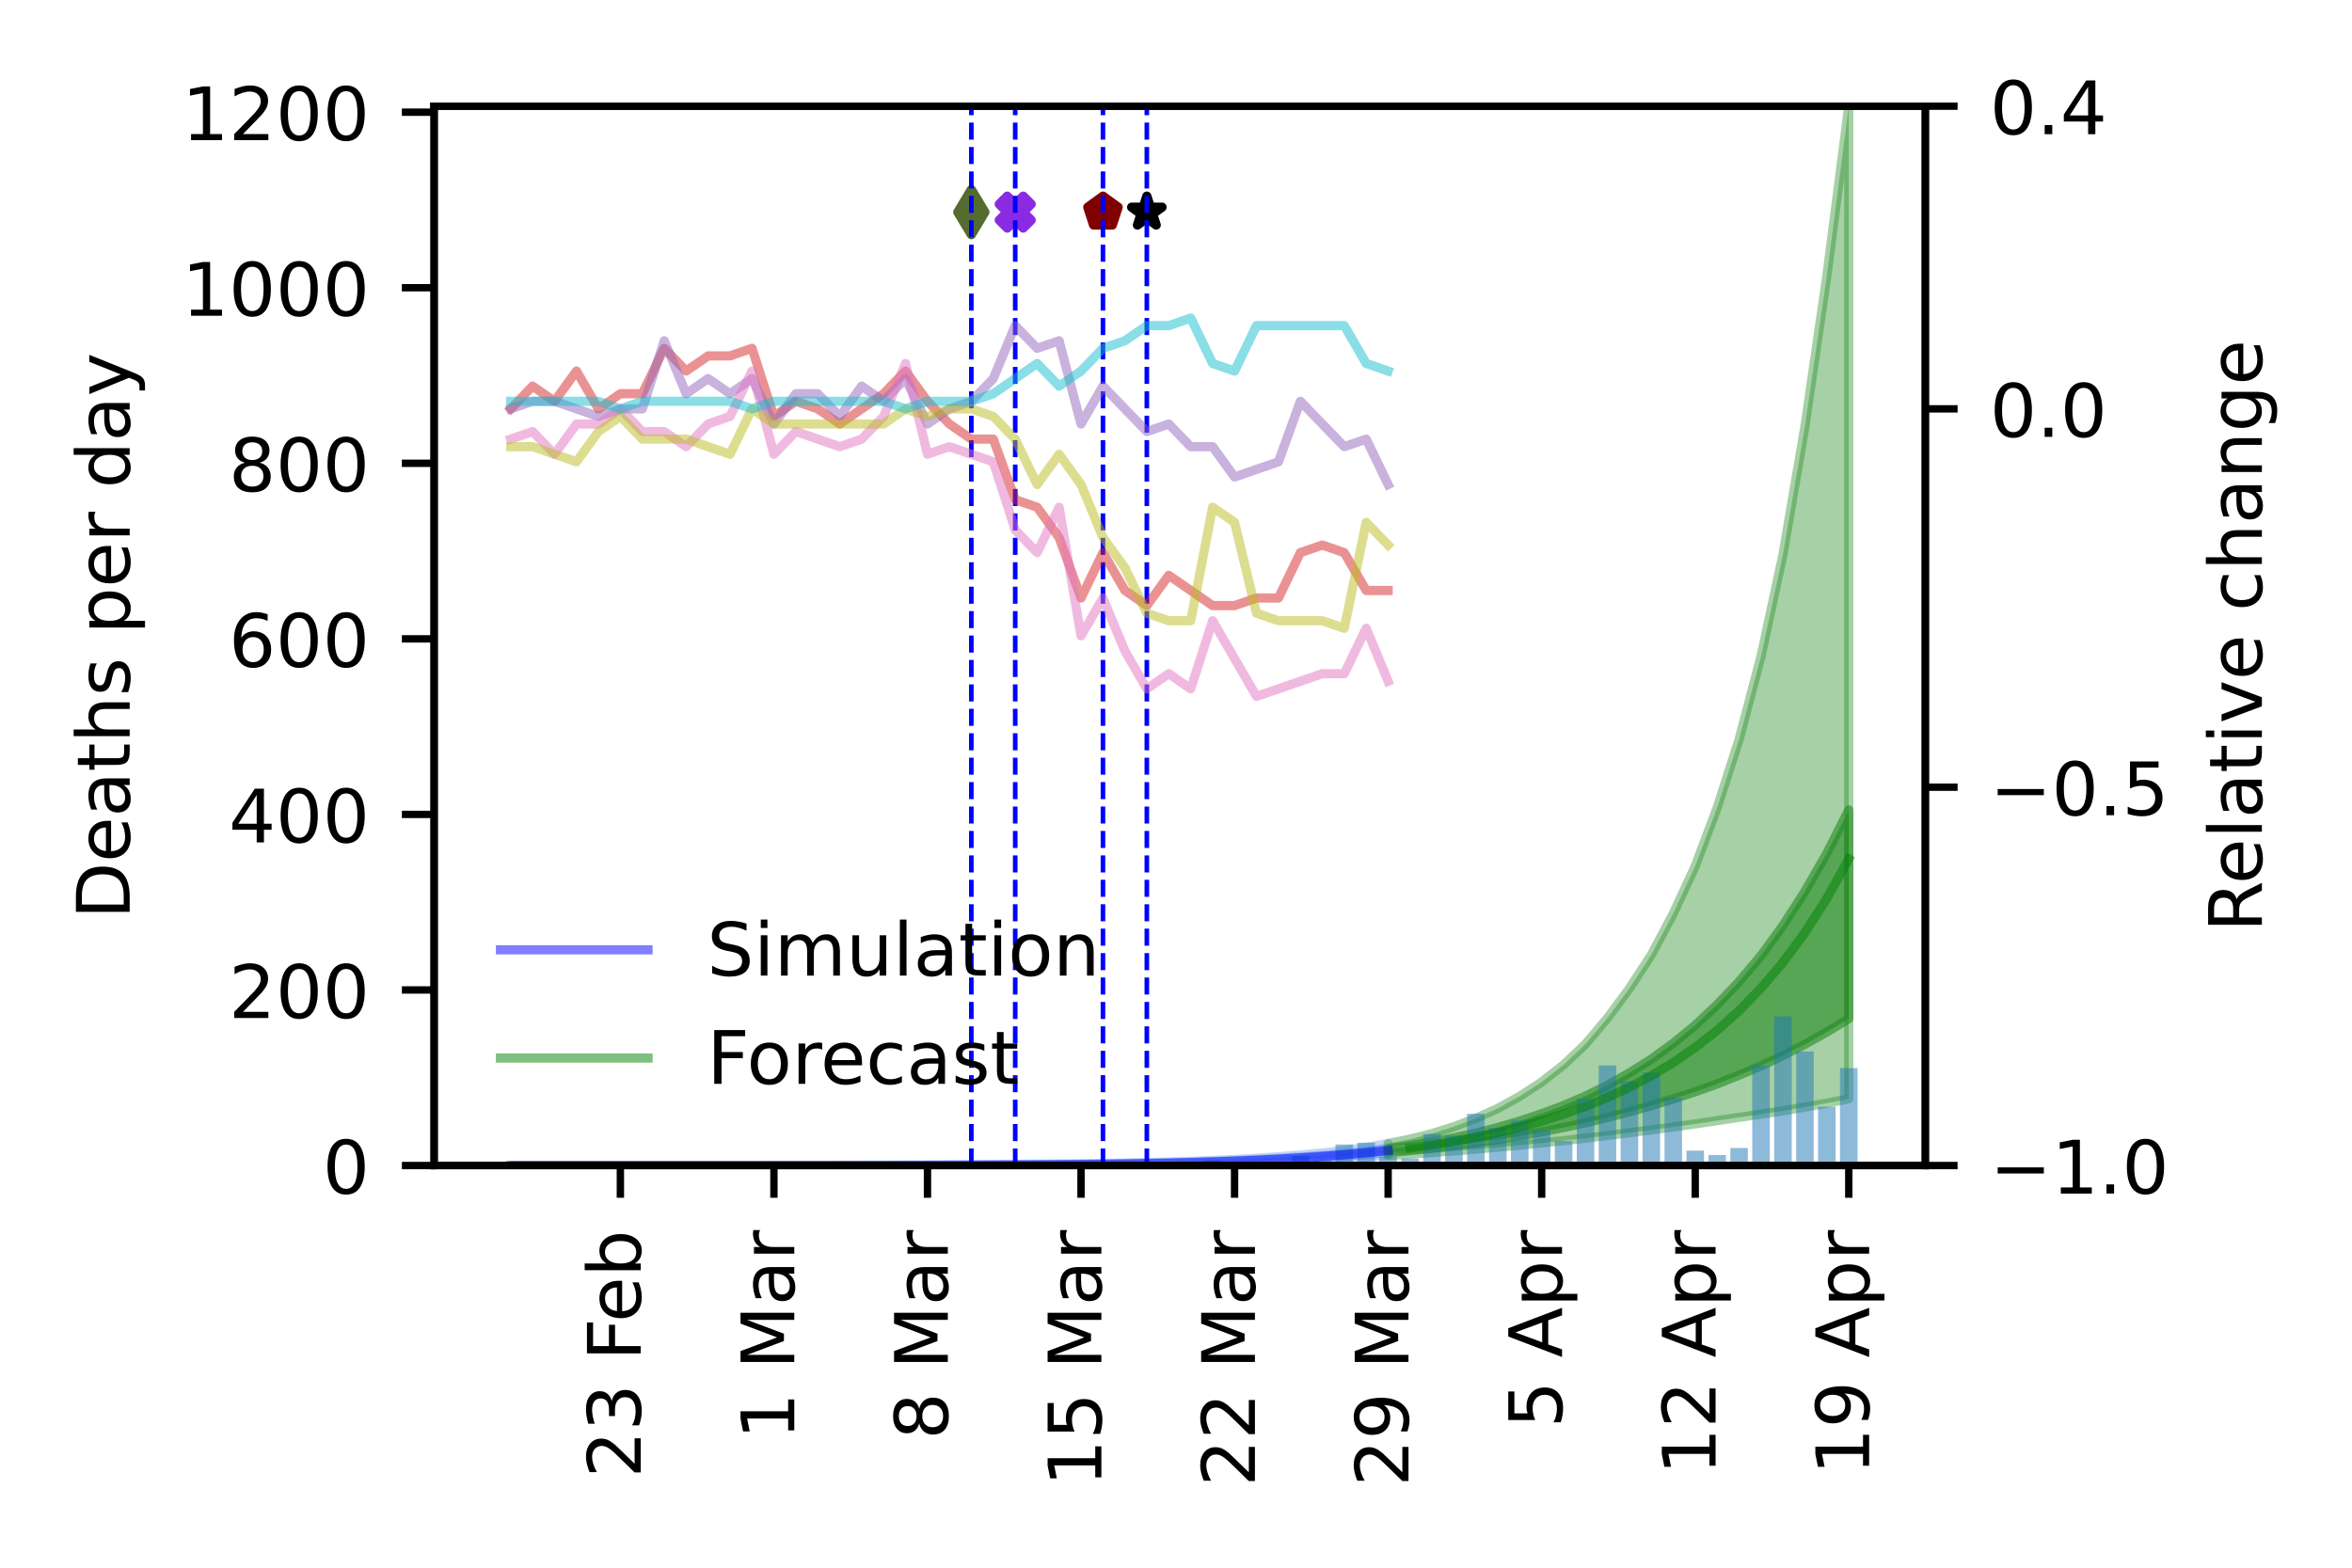 <?xml version="1.0" encoding="utf-8" standalone="no"?>
<!DOCTYPE svg PUBLIC "-//W3C//DTD SVG 1.1//EN"
  "http://www.w3.org/Graphics/SVG/1.1/DTD/svg11.dtd">
<!-- Created with matplotlib (https://matplotlib.org/) -->
<svg height="170.079pt" version="1.1" viewBox="0 0 255.118 170.079" width="255.118pt" xmlns="http://www.w3.org/2000/svg" xmlns:xlink="http://www.w3.org/1999/xlink">
 <defs>
  <style type="text/css">
*{stroke-linecap:butt;stroke-linejoin:round;}
  </style>
 </defs>
 <g id="figure_1">
  <g id="patch_1">
   <path d="M 0 170.079 
L 255.118 170.079 
L 255.118 0 
L 0 0 
z
" style="fill:#ffffff;"/>
  </g>
  <g id="axes_1">
   <g id="patch_2">
    <path d="M 47.09 126.449 
L 208.838 126.449 
L 208.838 11.52 
L 47.09 11.52 
z
" style="fill:#ffffff;"/>
   </g>
   <g id="PolyCollection_1">
    <defs>
     <path d="M 55.394 -43.63 
L 55.394 -43.63 
L 57.773 -43.63 
L 60.153 -43.63 
L 62.532 -43.63 
L 64.911 -43.63 
L 67.291 -43.63 
L 69.67 -43.63 
L 72.049 -43.63 
L 74.429 -43.63 
L 76.808 -43.63 
L 79.187 -43.631 
L 81.567 -43.631 
L 83.946 -43.631 
L 86.325 -43.632 
L 88.705 -43.632 
L 91.084 -43.633 
L 93.464 -43.634 
L 95.843 -43.635 
L 98.222 -43.637 
L 100.602 -43.639 
L 102.981 -43.641 
L 105.36 -43.645 
L 107.74 -43.649 
L 110.119 -43.655 
L 112.498 -43.663 
L 114.878 -43.672 
L 117.257 -43.685 
L 119.636 -43.702 
L 122.016 -43.724 
L 124.395 -43.753 
L 126.774 -43.789 
L 129.154 -43.833 
L 131.533 -43.889 
L 133.912 -43.955 
L 136.292 -44.029 
L 138.671 -44.117 
L 141.05 -44.214 
L 143.43 -44.325 
L 145.809 -44.446 
L 148.189 -44.581 
L 150.568 -44.719 
L 150.568 -46.013 
L 150.568 -46.013 
L 148.189 -45.607 
L 145.809 -45.27 
L 143.43 -44.995 
L 141.05 -44.775 
L 138.671 -44.584 
L 136.292 -44.424 
L 133.912 -44.29 
L 131.533 -44.184 
L 129.154 -44.095 
L 126.774 -44.018 
L 124.395 -43.955 
L 122.016 -43.906 
L 119.636 -43.864 
L 117.257 -43.828 
L 114.878 -43.798 
L 112.498 -43.773 
L 110.119 -43.752 
L 107.74 -43.733 
L 105.36 -43.716 
L 102.981 -43.703 
L 100.602 -43.691 
L 98.222 -43.681 
L 95.843 -43.672 
L 93.464 -43.665 
L 91.084 -43.658 
L 88.705 -43.653 
L 86.325 -43.648 
L 83.946 -43.644 
L 81.567 -43.641 
L 79.187 -43.638 
L 76.808 -43.636 
L 74.429 -43.634 
L 72.049 -43.632 
L 69.67 -43.631 
L 67.291 -43.631 
L 64.911 -43.63 
L 62.532 -43.63 
L 60.153 -43.63 
L 57.773 -43.63 
L 55.394 -43.63 
z
" id="mcdf156b5a5" style="stroke:#6495ed;stroke-opacity:0.4;"/>
    </defs>
    <g clip-path="url(#pfbd28f7459)">
     <use style="fill:#6495ed;fill-opacity:0.4;stroke:#6495ed;stroke-opacity:0.4;" x="0" xlink:href="#mcdf156b5a5" y="170.079"/>
    </g>
   </g>
   <g id="PolyCollection_2">
    <defs>
     <path d="M 55.394 -43.63 
L 55.394 -43.63 
L 57.773 -43.63 
L 60.153 -43.63 
L 62.532 -43.63 
L 64.911 -43.63 
L 67.291 -43.63 
L 69.67 -43.63 
L 72.049 -43.63 
L 74.429 -43.631 
L 76.808 -43.631 
L 79.187 -43.632 
L 81.567 -43.632 
L 83.946 -43.633 
L 86.325 -43.634 
L 88.705 -43.635 
L 91.084 -43.637 
L 93.464 -43.639 
L 95.843 -43.641 
L 98.222 -43.644 
L 100.602 -43.648 
L 102.981 -43.653 
L 105.36 -43.658 
L 107.74 -43.666 
L 110.119 -43.674 
L 112.498 -43.685 
L 114.878 -43.699 
L 117.257 -43.716 
L 119.636 -43.738 
L 122.016 -43.766 
L 124.395 -43.8 
L 126.774 -43.843 
L 129.154 -43.896 
L 131.533 -43.961 
L 133.912 -44.037 
L 136.292 -44.128 
L 138.671 -44.233 
L 141.05 -44.355 
L 143.43 -44.493 
L 145.809 -44.648 
L 148.189 -44.822 
L 150.568 -45.02 
L 150.568 -45.452 
L 150.568 -45.452 
L 148.189 -45.17 
L 145.809 -44.928 
L 143.43 -44.722 
L 141.05 -44.544 
L 138.671 -44.391 
L 136.292 -44.263 
L 133.912 -44.153 
L 131.533 -44.062 
L 129.154 -43.985 
L 126.774 -43.92 
L 124.395 -43.868 
L 122.016 -43.825 
L 119.636 -43.79 
L 117.257 -43.761 
L 114.878 -43.738 
L 112.498 -43.719 
L 110.119 -43.704 
L 107.74 -43.691 
L 105.36 -43.68 
L 102.981 -43.671 
L 100.602 -43.664 
L 98.222 -43.657 
L 95.843 -43.652 
L 93.464 -43.648 
L 91.084 -43.644 
L 88.705 -43.641 
L 86.325 -43.639 
L 83.946 -43.637 
L 81.567 -43.635 
L 79.187 -43.634 
L 76.808 -43.633 
L 74.429 -43.632 
L 72.049 -43.631 
L 69.67 -43.631 
L 67.291 -43.63 
L 64.911 -43.63 
L 62.532 -43.63 
L 60.153 -43.63 
L 57.773 -43.63 
L 55.394 -43.63 
z
" id="me2539272a9" style="stroke:#6495ed;stroke-opacity:0.6;"/>
    </defs>
    <g clip-path="url(#pfbd28f7459)">
     <use style="fill:#6495ed;fill-opacity:0.6;stroke:#6495ed;stroke-opacity:0.6;" x="0" xlink:href="#me2539272a9" y="170.079"/>
    </g>
   </g>
   <g id="PolyCollection_3">
    <defs>
     <path d="M 150.568 -46.013 
L 150.568 -44.719 
L 152.947 -44.875 
L 155.327 -45.043 
L 157.706 -45.212 
L 160.085 -45.411 
L 162.465 -45.62 
L 164.844 -45.838 
L 167.223 -46.08 
L 169.603 -46.334 
L 171.982 -46.6 
L 174.361 -46.89 
L 176.741 -47.19 
L 179.12 -47.499 
L 181.499 -47.815 
L 183.879 -48.144 
L 186.258 -48.505 
L 188.637 -48.854 
L 191.017 -49.208 
L 193.396 -49.569 
L 195.775 -49.966 
L 198.155 -50.398 
L 200.534 -50.867 
L 200.534 -158.559 
L 200.534 -158.559 
L 198.155 -140.141 
L 195.775 -123.801 
L 193.396 -109.913 
L 191.017 -98.878 
L 188.637 -89.858 
L 186.258 -82.458 
L 183.879 -76.107 
L 181.499 -70.976 
L 179.12 -66.497 
L 176.741 -62.844 
L 174.361 -59.633 
L 171.982 -56.808 
L 169.603 -54.56 
L 167.223 -52.695 
L 164.844 -51.137 
L 162.465 -49.832 
L 160.085 -48.748 
L 157.706 -47.845 
L 155.327 -47.097 
L 152.947 -46.498 
L 150.568 -46.013 
z
" id="m72f3288d19" style="stroke:#228b22;stroke-opacity:0.4;"/>
    </defs>
    <g clip-path="url(#pfbd28f7459)">
     <use style="fill:#228b22;fill-opacity:0.4;stroke:#228b22;stroke-opacity:0.4;" x="0" xlink:href="#m72f3288d19" y="170.079"/>
    </g>
   </g>
   <g id="PolyCollection_4">
    <defs>
     <path d="M 150.568 -45.452 
L 150.568 -45.02 
L 152.947 -45.245 
L 155.327 -45.498 
L 157.706 -45.781 
L 160.085 -46.096 
L 162.465 -46.451 
L 164.844 -46.844 
L 167.223 -47.275 
L 169.603 -47.755 
L 171.982 -48.272 
L 174.361 -48.839 
L 176.741 -49.46 
L 179.12 -50.124 
L 181.499 -50.862 
L 183.879 -51.631 
L 186.258 -52.488 
L 188.637 -53.437 
L 191.017 -54.446 
L 193.396 -55.563 
L 195.775 -56.78 
L 198.155 -58.123 
L 200.534 -59.559 
L 200.534 -82.213 
L 200.534 -82.213 
L 198.155 -77.507 
L 195.775 -73.371 
L 193.396 -69.671 
L 191.017 -66.405 
L 188.637 -63.583 
L 186.258 -61.084 
L 183.879 -58.849 
L 181.499 -56.91 
L 179.12 -55.174 
L 176.741 -53.683 
L 174.361 -52.342 
L 171.982 -51.161 
L 169.603 -50.144 
L 167.223 -49.251 
L 164.844 -48.456 
L 162.465 -47.759 
L 160.085 -47.149 
L 157.706 -46.637 
L 155.327 -46.182 
L 152.947 -45.787 
L 150.568 -45.452 
z
" id="m2c019b6d4f" style="stroke:#228b22;stroke-opacity:0.6;"/>
    </defs>
    <g clip-path="url(#pfbd28f7459)">
     <use style="fill:#228b22;fill-opacity:0.6;stroke:#228b22;stroke-opacity:0.6;" x="0" xlink:href="#m2c019b6d4f" y="170.079"/>
    </g>
   </g>
   <g id="PathCollection_1">
    <defs>
     <path d="M -0.866 1.732 
L 0 0.866 
L 0.866 1.732 
L 1.732 0.866 
L 0.866 0 
L 1.732 -0.866 
L 0.866 -1.732 
L 0 -0.866 
L -0.866 -1.732 
L -1.732 -0.866 
L -0.866 0 
L -1.732 0.866 
z
" id="m94bfbf5345" style="stroke:#8a2be2;"/>
    </defs>
    <g clip-path="url(#pfbd28f7459)">
     <use style="fill:#8a2be2;stroke:#8a2be2;" x="110.119" xlink:href="#m94bfbf5345" y="23.013"/>
    </g>
   </g>
   <g id="PathCollection_2">
    <defs>
     <path d="M 0 -1.732 
L -0.389 -0.535 
L -1.647 -0.535 
L -0.629 0.204 
L -1.018 1.401 
L -0 0.662 
L 1.018 1.401 
L 0.629 0.204 
L 1.647 -0.535 
L 0.389 -0.535 
z
" id="m11bb0dfc39" style="stroke:#000000;"/>
    </defs>
    <g clip-path="url(#pfbd28f7459)">
     <use style="stroke:#000000;" x="124.395" xlink:href="#m11bb0dfc39" y="23.013"/>
    </g>
   </g>
   <g id="PathCollection_3">
    <defs>
     <path d="M 0 -1.732 
L -1.647 -0.535 
L -1.018 1.401 
L 1.018 1.401 
L 1.647 -0.535 
z
" id="maaad33154f" style="stroke:#800000;"/>
    </defs>
    <g clip-path="url(#pfbd28f7459)">
     <use style="fill:#800000;stroke:#800000;" x="119.636" xlink:href="#maaad33154f" y="23.013"/>
    </g>
   </g>
   <g id="PathCollection_4">
    <defs>
     <path d="M -0 2.449 
L 1.47 0 
L 0 -2.449 
L -1.47 -0 
z
" id="m13d0a6e24d" style="stroke:#556b2f;"/>
    </defs>
    <g clip-path="url(#pfbd28f7459)">
     <use style="fill:#556b2f;stroke:#556b2f;" x="105.36" xlink:href="#m13d0a6e24d" y="23.013"/>
    </g>
   </g>
   <g id="patch_3">
    <path clip-path="url(#pfbd28f7459)" d="M 54.442 126.449 
L 56.346 126.449 
L 56.346 126.449 
L 54.442 126.449 
z
" style="fill:#1f77b4;opacity:0.5;"/>
   </g>
   <g id="patch_4">
    <path clip-path="url(#pfbd28f7459)" d="M 56.822 126.449 
L 58.725 126.449 
L 58.725 126.449 
L 56.822 126.449 
z
" style="fill:#1f77b4;opacity:0.5;"/>
   </g>
   <g id="patch_5">
    <path clip-path="url(#pfbd28f7459)" d="M 59.201 126.449 
L 61.104 126.449 
L 61.104 126.449 
L 59.201 126.449 
z
" style="fill:#1f77b4;opacity:0.5;"/>
   </g>
   <g id="patch_6">
    <path clip-path="url(#pfbd28f7459)" d="M 61.58 126.449 
L 63.484 126.449 
L 63.484 126.449 
L 61.58 126.449 
z
" style="fill:#1f77b4;opacity:0.5;"/>
   </g>
   <g id="patch_7">
    <path clip-path="url(#pfbd28f7459)" d="M 63.96 126.449 
L 65.863 126.449 
L 65.863 126.449 
L 63.96 126.449 
z
" style="fill:#1f77b4;opacity:0.5;"/>
   </g>
   <g id="patch_8">
    <path clip-path="url(#pfbd28f7459)" d="M 66.339 126.449 
L 68.242 126.449 
L 68.242 126.449 
L 66.339 126.449 
z
" style="fill:#1f77b4;opacity:0.5;"/>
   </g>
   <g id="patch_9">
    <path clip-path="url(#pfbd28f7459)" d="M 68.718 126.449 
L 70.622 126.449 
L 70.622 126.449 
L 68.718 126.449 
z
" style="fill:#1f77b4;opacity:0.5;"/>
   </g>
   <g id="patch_10">
    <path clip-path="url(#pfbd28f7459)" d="M 71.098 126.449 
L 73.001 126.449 
L 73.001 126.449 
L 71.098 126.449 
z
" style="fill:#1f77b4;opacity:0.5;"/>
   </g>
   <g id="patch_11">
    <path clip-path="url(#pfbd28f7459)" d="M 73.477 126.449 
L 75.38 126.449 
L 75.38 126.449 
L 73.477 126.449 
z
" style="fill:#1f77b4;opacity:0.5;"/>
   </g>
   <g id="patch_12">
    <path clip-path="url(#pfbd28f7459)" d="M 75.856 126.449 
L 77.76 126.449 
L 77.76 126.449 
L 75.856 126.449 
z
" style="fill:#1f77b4;opacity:0.5;"/>
   </g>
   <g id="patch_13">
    <path clip-path="url(#pfbd28f7459)" d="M 78.236 126.449 
L 80.139 126.449 
L 80.139 126.449 
L 78.236 126.449 
z
" style="fill:#1f77b4;opacity:0.5;"/>
   </g>
   <g id="patch_14">
    <path clip-path="url(#pfbd28f7459)" d="M 80.615 126.449 
L 82.518 126.449 
L 82.518 126.449 
L 80.615 126.449 
z
" style="fill:#1f77b4;opacity:0.5;"/>
   </g>
   <g id="patch_15">
    <path clip-path="url(#pfbd28f7459)" d="M 82.994 126.449 
L 84.898 126.449 
L 84.898 126.449 
L 82.994 126.449 
z
" style="fill:#1f77b4;opacity:0.5;"/>
   </g>
   <g id="patch_16">
    <path clip-path="url(#pfbd28f7459)" d="M 85.374 126.449 
L 87.277 126.449 
L 87.277 126.449 
L 85.374 126.449 
z
" style="fill:#1f77b4;opacity:0.5;"/>
   </g>
   <g id="patch_17">
    <path clip-path="url(#pfbd28f7459)" d="M 87.753 126.449 
L 89.657 126.449 
L 89.657 126.449 
L 87.753 126.449 
z
" style="fill:#1f77b4;opacity:0.5;"/>
   </g>
   <g id="patch_18">
    <path clip-path="url(#pfbd28f7459)" d="M 90.132 126.449 
L 92.036 126.449 
L 92.036 126.449 
L 90.132 126.449 
z
" style="fill:#1f77b4;opacity:0.5;"/>
   </g>
   <g id="patch_19">
    <path clip-path="url(#pfbd28f7459)" d="M 92.512 126.449 
L 94.415 126.449 
L 94.415 126.449 
L 92.512 126.449 
z
" style="fill:#1f77b4;opacity:0.5;"/>
   </g>
   <g id="patch_20">
    <path clip-path="url(#pfbd28f7459)" d="M 94.891 126.449 
L 96.795 126.449 
L 96.795 126.449 
L 94.891 126.449 
z
" style="fill:#1f77b4;opacity:0.5;"/>
   </g>
   <g id="patch_21">
    <path clip-path="url(#pfbd28f7459)" d="M 97.27 126.449 
L 99.174 126.449 
L 99.174 126.449 
L 97.27 126.449 
z
" style="fill:#1f77b4;opacity:0.5;"/>
   </g>
   <g id="patch_22">
    <path clip-path="url(#pfbd28f7459)" d="M 99.65 126.449 
L 101.553 126.449 
L 101.553 126.449 
L 99.65 126.449 
z
" style="fill:#1f77b4;opacity:0.5;"/>
   </g>
   <g id="patch_23">
    <path clip-path="url(#pfbd28f7459)" d="M 102.029 126.449 
L 103.933 126.449 
L 103.933 126.449 
L 102.029 126.449 
z
" style="fill:#1f77b4;opacity:0.5;"/>
   </g>
   <g id="patch_24">
    <path clip-path="url(#pfbd28f7459)" d="M 104.409 126.449 
L 106.312 126.449 
L 106.312 126.449 
L 104.409 126.449 
z
" style="fill:#1f77b4;opacity:0.5;"/>
   </g>
   <g id="patch_25">
    <path clip-path="url(#pfbd28f7459)" d="M 106.788 126.449 
L 108.691 126.449 
L 108.691 126.449 
L 106.788 126.449 
z
" style="fill:#1f77b4;opacity:0.5;"/>
   </g>
   <g id="patch_26">
    <path clip-path="url(#pfbd28f7459)" d="M 109.167 126.449 
L 111.071 126.449 
L 111.071 126.354 
L 109.167 126.354 
z
" style="fill:#1f77b4;opacity:0.5;"/>
   </g>
   <g id="patch_27">
    <path clip-path="url(#pfbd28f7459)" d="M 111.547 126.449 
L 113.45 126.449 
L 113.45 126.449 
L 111.547 126.449 
z
" style="fill:#1f77b4;opacity:0.5;"/>
   </g>
   <g id="patch_28">
    <path clip-path="url(#pfbd28f7459)" d="M 113.926 126.449 
L 115.829 126.449 
L 115.829 126.449 
L 113.926 126.449 
z
" style="fill:#1f77b4;opacity:0.5;"/>
   </g>
   <g id="patch_29">
    <path clip-path="url(#pfbd28f7459)" d="M 116.305 126.449 
L 118.209 126.449 
L 118.209 126.449 
L 116.305 126.449 
z
" style="fill:#1f77b4;opacity:0.5;"/>
   </g>
   <g id="patch_30">
    <path clip-path="url(#pfbd28f7459)" d="M 118.685 126.449 
L 120.588 126.449 
L 120.588 126.258 
L 118.685 126.258 
z
" style="fill:#1f77b4;opacity:0.5;"/>
   </g>
   <g id="patch_31">
    <path clip-path="url(#pfbd28f7459)" d="M 121.064 126.449 
L 122.967 126.449 
L 122.967 126.068 
L 121.064 126.068 
z
" style="fill:#1f77b4;opacity:0.5;"/>
   </g>
   <g id="patch_32">
    <path clip-path="url(#pfbd28f7459)" d="M 123.443 126.449 
L 125.347 126.449 
L 125.347 126.354 
L 123.443 126.354 
z
" style="fill:#1f77b4;opacity:0.5;"/>
   </g>
   <g id="patch_33">
    <path clip-path="url(#pfbd28f7459)" d="M 125.823 126.449 
L 127.726 126.449 
L 127.726 126.258 
L 125.823 126.258 
z
" style="fill:#1f77b4;opacity:0.5;"/>
   </g>
   <g id="patch_34">
    <path clip-path="url(#pfbd28f7459)" d="M 128.202 126.449 
L 130.105 126.449 
L 130.105 126.449 
L 128.202 126.449 
z
" style="fill:#1f77b4;opacity:0.5;"/>
   </g>
   <g id="patch_35">
    <path clip-path="url(#pfbd28f7459)" d="M 130.581 126.449 
L 132.485 126.449 
L 132.485 125.877 
L 130.581 125.877 
z
" style="fill:#1f77b4;opacity:0.5;"/>
   </g>
   <g id="patch_36">
    <path clip-path="url(#pfbd28f7459)" d="M 132.961 126.449 
L 134.864 126.449 
L 134.864 126.068 
L 132.961 126.068 
z
" style="fill:#1f77b4;opacity:0.5;"/>
   </g>
   <g id="patch_37">
    <path clip-path="url(#pfbd28f7459)" d="M 135.34 126.449 
L 137.244 126.449 
L 137.244 126.354 
L 135.34 126.354 
z
" style="fill:#1f77b4;opacity:0.5;"/>
   </g>
   <g id="patch_38">
    <path clip-path="url(#pfbd28f7459)" d="M 137.719 126.449 
L 139.623 126.449 
L 139.623 126.068 
L 137.719 126.068 
z
" style="fill:#1f77b4;opacity:0.5;"/>
   </g>
   <g id="patch_39">
    <path clip-path="url(#pfbd28f7459)" d="M 140.099 126.449 
L 142.002 126.449 
L 142.002 125.401 
L 140.099 125.401 
z
" style="fill:#1f77b4;opacity:0.5;"/>
   </g>
   <g id="patch_40">
    <path clip-path="url(#pfbd28f7459)" d="M 142.478 126.449 
L 144.382 126.449 
L 144.382 125.877 
L 142.478 125.877 
z
" style="fill:#1f77b4;opacity:0.5;"/>
   </g>
   <g id="patch_41">
    <path clip-path="url(#pfbd28f7459)" d="M 144.857 126.449 
L 146.761 126.449 
L 146.761 124.163 
L 144.857 124.163 
z
" style="fill:#1f77b4;opacity:0.5;"/>
   </g>
   <g id="patch_42">
    <path clip-path="url(#pfbd28f7459)" d="M 147.237 126.449 
L 149.14 126.449 
L 149.14 123.973 
L 147.237 123.973 
z
" style="fill:#1f77b4;opacity:0.5;"/>
   </g>
   <g id="patch_43">
    <path clip-path="url(#pfbd28f7459)" d="M 149.616 126.449 
L 151.52 126.449 
L 151.52 125.496 
L 149.616 125.496 
z
" style="fill:#1f77b4;opacity:0.5;"/>
   </g>
   <g id="patch_44">
    <path clip-path="url(#pfbd28f7459)" d="M 151.995 126.449 
L 153.899 126.449 
L 153.899 125.687 
L 151.995 125.687 
z
" style="fill:#1f77b4;opacity:0.5;"/>
   </g>
   <g id="patch_45">
    <path clip-path="url(#pfbd28f7459)" d="M 154.375 126.449 
L 156.278 126.449 
L 156.278 123.02 
L 154.375 123.02 
z
" style="fill:#1f77b4;opacity:0.5;"/>
   </g>
   <g id="patch_46">
    <path clip-path="url(#pfbd28f7459)" d="M 156.754 126.449 
L 158.658 126.449 
L 158.658 123.211 
L 156.754 123.211 
z
" style="fill:#1f77b4;opacity:0.5;"/>
   </g>
   <g id="patch_47">
    <path clip-path="url(#pfbd28f7459)" d="M 159.134 126.449 
L 161.037 126.449 
L 161.037 120.83 
L 159.134 120.83 
z
" style="fill:#1f77b4;opacity:0.5;"/>
   </g>
   <g id="patch_48">
    <path clip-path="url(#pfbd28f7459)" d="M 161.513 126.449 
L 163.416 126.449 
L 163.416 122.354 
L 161.513 122.354 
z
" style="fill:#1f77b4;opacity:0.5;"/>
   </g>
   <g id="patch_49">
    <path clip-path="url(#pfbd28f7459)" d="M 163.892 126.449 
L 165.796 126.449 
L 165.796 121.592 
L 163.892 121.592 
z
" style="fill:#1f77b4;opacity:0.5;"/>
   </g>
   <g id="patch_50">
    <path clip-path="url(#pfbd28f7459)" d="M 166.272 126.449 
L 168.175 126.449 
L 168.175 122.639 
L 166.272 122.639 
z
" style="fill:#1f77b4;opacity:0.5;"/>
   </g>
   <g id="patch_51">
    <path clip-path="url(#pfbd28f7459)" d="M 168.651 126.449 
L 170.554 126.449 
L 170.554 123.782 
L 168.651 123.782 
z
" style="fill:#1f77b4;opacity:0.5;"/>
   </g>
   <g id="patch_52">
    <path clip-path="url(#pfbd28f7459)" d="M 171.03 126.449 
L 172.934 126.449 
L 172.934 119.211 
L 171.03 119.211 
z
" style="fill:#1f77b4;opacity:0.5;"/>
   </g>
   <g id="patch_53">
    <path clip-path="url(#pfbd28f7459)" d="M 173.41 126.449 
L 175.313 126.449 
L 175.313 115.592 
L 173.41 115.592 
z
" style="fill:#1f77b4;opacity:0.5;"/>
   </g>
   <g id="patch_54">
    <path clip-path="url(#pfbd28f7459)" d="M 175.789 126.449 
L 177.692 126.449 
L 177.692 117.306 
L 175.789 117.306 
z
" style="fill:#1f77b4;opacity:0.5;"/>
   </g>
   <g id="patch_55">
    <path clip-path="url(#pfbd28f7459)" d="M 178.168 126.449 
L 180.072 126.449 
L 180.072 116.354 
L 178.168 116.354 
z
" style="fill:#1f77b4;opacity:0.5;"/>
   </g>
   <g id="patch_56">
    <path clip-path="url(#pfbd28f7459)" d="M 180.548 126.449 
L 182.451 126.449 
L 182.451 119.116 
L 180.548 119.116 
z
" style="fill:#1f77b4;opacity:0.5;"/>
   </g>
   <g id="patch_57">
    <path clip-path="url(#pfbd28f7459)" d="M 182.927 126.449 
L 184.83 126.449 
L 184.83 124.83 
L 182.927 124.83 
z
" style="fill:#1f77b4;opacity:0.5;"/>
   </g>
   <g id="patch_58">
    <path clip-path="url(#pfbd28f7459)" d="M 185.306 126.449 
L 187.21 126.449 
L 187.21 125.306 
L 185.306 125.306 
z
" style="fill:#1f77b4;opacity:0.5;"/>
   </g>
   <g id="patch_59">
    <path clip-path="url(#pfbd28f7459)" d="M 187.686 126.449 
L 189.589 126.449 
L 189.589 124.544 
L 187.686 124.544 
z
" style="fill:#1f77b4;opacity:0.5;"/>
   </g>
   <g id="patch_60">
    <path clip-path="url(#pfbd28f7459)" d="M 190.065 126.449 
L 191.969 126.449 
L 191.969 115.592 
L 190.065 115.592 
z
" style="fill:#1f77b4;opacity:0.5;"/>
   </g>
   <g id="patch_61">
    <path clip-path="url(#pfbd28f7459)" d="M 192.444 126.449 
L 194.348 126.449 
L 194.348 110.259 
L 192.444 110.259 
z
" style="fill:#1f77b4;opacity:0.5;"/>
   </g>
   <g id="patch_62">
    <path clip-path="url(#pfbd28f7459)" d="M 194.824 126.449 
L 196.727 126.449 
L 196.727 114.068 
L 194.824 114.068 
z
" style="fill:#1f77b4;opacity:0.5;"/>
   </g>
   <g id="patch_63">
    <path clip-path="url(#pfbd28f7459)" d="M 197.203 126.449 
L 199.107 126.449 
L 199.107 120.068 
L 197.203 120.068 
z
" style="fill:#1f77b4;opacity:0.5;"/>
   </g>
   <g id="patch_64">
    <path clip-path="url(#pfbd28f7459)" d="M 199.582 126.449 
L 201.486 126.449 
L 201.486 115.878 
L 199.582 115.878 
z
" style="fill:#1f77b4;opacity:0.5;"/>
   </g>
   <g id="matplotlib.axis_1">
    <g id="xtick_1">
     <g id="line2d_1">
      <defs>
       <path d="M 0 0 
L 0 3.5 
" id="m0136b2877b" style="stroke:#000000;stroke-width:0.8;"/>
      </defs>
      <g>
       <use style="stroke:#000000;stroke-width:0.8;" x="200.534" xlink:href="#m0136b2877b" y="126.449"/>
      </g>
     </g>
     <g id="text_1">
      <!-- 19 Apr -->
      <defs>
       <path d="M 12.406 8.297 
L 28.516 8.297 
L 28.516 63.922 
L 10.984 60.406 
L 10.984 69.391 
L 28.422 72.906 
L 38.281 72.906 
L 38.281 8.297 
L 54.391 8.297 
L 54.391 0 
L 12.406 0 
z
" id="DejaVuSans-49"/>
       <path d="M 10.984 1.516 
L 10.984 10.5 
Q 14.703 8.734 18.5 7.812 
Q 22.312 6.891 25.984 6.891 
Q 35.75 6.891 40.891 13.453 
Q 46.047 20.016 46.781 33.406 
Q 43.953 29.203 39.594 26.953 
Q 35.25 24.703 29.984 24.703 
Q 19.047 24.703 12.672 31.312 
Q 6.297 37.938 6.297 49.422 
Q 6.297 60.641 12.938 67.422 
Q 19.578 74.219 30.609 74.219 
Q 43.266 74.219 49.922 64.516 
Q 56.594 54.828 56.594 36.375 
Q 56.594 19.141 48.406 8.859 
Q 40.234 -1.422 26.422 -1.422 
Q 22.703 -1.422 18.891 -0.688 
Q 15.094 0.047 10.984 1.516 
z
M 30.609 32.422 
Q 37.25 32.422 41.125 36.953 
Q 45.016 41.5 45.016 49.422 
Q 45.016 57.281 41.125 61.844 
Q 37.25 66.406 30.609 66.406 
Q 23.969 66.406 20.094 61.844 
Q 16.219 57.281 16.219 49.422 
Q 16.219 41.5 20.094 36.953 
Q 23.969 32.422 30.609 32.422 
z
" id="DejaVuSans-57"/>
       <path id="DejaVuSans-32"/>
       <path d="M 34.188 63.188 
L 20.797 26.906 
L 47.609 26.906 
z
M 28.609 72.906 
L 39.797 72.906 
L 67.578 0 
L 57.328 0 
L 50.688 18.703 
L 17.828 18.703 
L 11.188 0 
L 0.781 0 
z
" id="DejaVuSans-65"/>
       <path d="M 18.109 8.203 
L 18.109 -20.797 
L 9.078 -20.797 
L 9.078 54.688 
L 18.109 54.688 
L 18.109 46.391 
Q 20.953 51.266 25.266 53.625 
Q 29.594 56 35.594 56 
Q 45.562 56 51.781 48.094 
Q 58.016 40.188 58.016 27.297 
Q 58.016 14.406 51.781 6.484 
Q 45.562 -1.422 35.594 -1.422 
Q 29.594 -1.422 25.266 0.953 
Q 20.953 3.328 18.109 8.203 
z
M 48.688 27.297 
Q 48.688 37.203 44.609 42.844 
Q 40.531 48.484 33.406 48.484 
Q 26.266 48.484 22.188 42.844 
Q 18.109 37.203 18.109 27.297 
Q 18.109 17.391 22.188 11.75 
Q 26.266 6.109 33.406 6.109 
Q 40.531 6.109 44.609 11.75 
Q 48.688 17.391 48.688 27.297 
z
" id="DejaVuSans-112"/>
       <path d="M 41.109 46.297 
Q 39.594 47.172 37.812 47.578 
Q 36.031 48 33.891 48 
Q 26.266 48 22.188 43.047 
Q 18.109 38.094 18.109 28.812 
L 18.109 0 
L 9.078 0 
L 9.078 54.688 
L 18.109 54.688 
L 18.109 46.188 
Q 20.953 51.172 25.484 53.578 
Q 30.031 56 36.531 56 
Q 37.453 56 38.578 55.875 
Q 39.703 55.766 41.062 55.516 
z
" id="DejaVuSans-114"/>
      </defs>
      <g transform="translate(202.742 160.011)rotate(-90)scale(0.08 -0.08)">
       <use xlink:href="#DejaVuSans-49"/>
       <use x="63.623" xlink:href="#DejaVuSans-57"/>
       <use x="127.246" xlink:href="#DejaVuSans-32"/>
       <use x="159.033" xlink:href="#DejaVuSans-65"/>
       <use x="227.441" xlink:href="#DejaVuSans-112"/>
       <use x="290.918" xlink:href="#DejaVuSans-114"/>
      </g>
     </g>
    </g>
    <g id="xtick_2">
     <g id="line2d_2">
      <g>
       <use style="stroke:#000000;stroke-width:0.8;" x="183.879" xlink:href="#m0136b2877b" y="126.449"/>
      </g>
     </g>
     <g id="text_2">
      <!-- 12 Apr -->
      <defs>
       <path d="M 19.188 8.297 
L 53.609 8.297 
L 53.609 0 
L 7.328 0 
L 7.328 8.297 
Q 12.938 14.109 22.625 23.891 
Q 32.328 33.688 34.812 36.531 
Q 39.547 41.844 41.422 45.531 
Q 43.312 49.219 43.312 52.781 
Q 43.312 58.594 39.234 62.25 
Q 35.156 65.922 28.609 65.922 
Q 23.969 65.922 18.812 64.312 
Q 13.672 62.703 7.812 59.422 
L 7.812 69.391 
Q 13.766 71.781 18.938 73 
Q 24.125 74.219 28.422 74.219 
Q 39.75 74.219 46.484 68.547 
Q 53.219 62.891 53.219 53.422 
Q 53.219 48.922 51.531 44.891 
Q 49.859 40.875 45.406 35.406 
Q 44.188 33.984 37.641 27.219 
Q 31.109 20.453 19.188 8.297 
z
" id="DejaVuSans-50"/>
      </defs>
      <g transform="translate(186.086 160.011)rotate(-90)scale(0.08 -0.08)">
       <use xlink:href="#DejaVuSans-49"/>
       <use x="63.623" xlink:href="#DejaVuSans-50"/>
       <use x="127.246" xlink:href="#DejaVuSans-32"/>
       <use x="159.033" xlink:href="#DejaVuSans-65"/>
       <use x="227.441" xlink:href="#DejaVuSans-112"/>
       <use x="290.918" xlink:href="#DejaVuSans-114"/>
      </g>
     </g>
    </g>
    <g id="xtick_3">
     <g id="line2d_3">
      <g>
       <use style="stroke:#000000;stroke-width:0.8;" x="167.223" xlink:href="#m0136b2877b" y="126.449"/>
      </g>
     </g>
     <g id="text_3">
      <!-- 5 Apr -->
      <defs>
       <path d="M 10.797 72.906 
L 49.516 72.906 
L 49.516 64.594 
L 19.828 64.594 
L 19.828 46.734 
Q 21.969 47.469 24.109 47.828 
Q 26.266 48.188 28.422 48.188 
Q 40.625 48.188 47.75 41.5 
Q 54.891 34.812 54.891 23.391 
Q 54.891 11.625 47.562 5.094 
Q 40.234 -1.422 26.906 -1.422 
Q 22.312 -1.422 17.547 -0.641 
Q 12.797 0.141 7.719 1.703 
L 7.719 11.625 
Q 12.109 9.234 16.797 8.062 
Q 21.484 6.891 26.703 6.891 
Q 35.156 6.891 40.078 11.328 
Q 45.016 15.766 45.016 23.391 
Q 45.016 31 40.078 35.438 
Q 35.156 39.891 26.703 39.891 
Q 22.75 39.891 18.812 39.016 
Q 14.891 38.141 10.797 36.281 
z
" id="DejaVuSans-53"/>
      </defs>
      <g transform="translate(169.431 154.921)rotate(-90)scale(0.08 -0.08)">
       <use xlink:href="#DejaVuSans-53"/>
       <use x="63.623" xlink:href="#DejaVuSans-32"/>
       <use x="95.41" xlink:href="#DejaVuSans-65"/>
       <use x="163.818" xlink:href="#DejaVuSans-112"/>
       <use x="227.295" xlink:href="#DejaVuSans-114"/>
      </g>
     </g>
    </g>
    <g id="xtick_4">
     <g id="line2d_4">
      <g>
       <use style="stroke:#000000;stroke-width:0.8;" x="150.568" xlink:href="#m0136b2877b" y="126.449"/>
      </g>
     </g>
     <g id="text_4">
      <!-- 29 Mar -->
      <defs>
       <path d="M 9.812 72.906 
L 24.516 72.906 
L 43.109 23.297 
L 61.812 72.906 
L 76.516 72.906 
L 76.516 0 
L 66.891 0 
L 66.891 64.016 
L 48.094 14.016 
L 38.188 14.016 
L 19.391 64.016 
L 19.391 0 
L 9.812 0 
z
" id="DejaVuSans-77"/>
       <path d="M 34.281 27.484 
Q 23.391 27.484 19.188 25 
Q 14.984 22.516 14.984 16.5 
Q 14.984 11.719 18.141 8.906 
Q 21.297 6.109 26.703 6.109 
Q 34.188 6.109 38.703 11.406 
Q 43.219 16.703 43.219 25.484 
L 43.219 27.484 
z
M 52.203 31.203 
L 52.203 0 
L 43.219 0 
L 43.219 8.297 
Q 40.141 3.328 35.547 0.953 
Q 30.953 -1.422 24.312 -1.422 
Q 15.922 -1.422 10.953 3.297 
Q 6 8.016 6 15.922 
Q 6 25.141 12.172 29.828 
Q 18.359 34.516 30.609 34.516 
L 43.219 34.516 
L 43.219 35.406 
Q 43.219 41.609 39.141 45 
Q 35.062 48.391 27.688 48.391 
Q 23 48.391 18.547 47.266 
Q 14.109 46.141 10.016 43.891 
L 10.016 52.203 
Q 14.938 54.109 19.578 55.047 
Q 24.219 56 28.609 56 
Q 40.484 56 46.344 49.844 
Q 52.203 43.703 52.203 31.203 
z
" id="DejaVuSans-97"/>
      </defs>
      <g transform="translate(152.775 161.265)rotate(-90)scale(0.08 -0.08)">
       <use xlink:href="#DejaVuSans-50"/>
       <use x="63.623" xlink:href="#DejaVuSans-57"/>
       <use x="127.246" xlink:href="#DejaVuSans-32"/>
       <use x="159.033" xlink:href="#DejaVuSans-77"/>
       <use x="245.312" xlink:href="#DejaVuSans-97"/>
       <use x="306.592" xlink:href="#DejaVuSans-114"/>
      </g>
     </g>
    </g>
    <g id="xtick_5">
     <g id="line2d_5">
      <g>
       <use style="stroke:#000000;stroke-width:0.8;" x="133.912" xlink:href="#m0136b2877b" y="126.449"/>
      </g>
     </g>
     <g id="text_5">
      <!-- 22 Mar -->
      <g transform="translate(136.12 161.265)rotate(-90)scale(0.08 -0.08)">
       <use xlink:href="#DejaVuSans-50"/>
       <use x="63.623" xlink:href="#DejaVuSans-50"/>
       <use x="127.246" xlink:href="#DejaVuSans-32"/>
       <use x="159.033" xlink:href="#DejaVuSans-77"/>
       <use x="245.312" xlink:href="#DejaVuSans-97"/>
       <use x="306.592" xlink:href="#DejaVuSans-114"/>
      </g>
     </g>
    </g>
    <g id="xtick_6">
     <g id="line2d_6">
      <g>
       <use style="stroke:#000000;stroke-width:0.8;" x="117.257" xlink:href="#m0136b2877b" y="126.449"/>
      </g>
     </g>
     <g id="text_6">
      <!-- 15 Mar -->
      <g transform="translate(119.464 161.265)rotate(-90)scale(0.08 -0.08)">
       <use xlink:href="#DejaVuSans-49"/>
       <use x="63.623" xlink:href="#DejaVuSans-53"/>
       <use x="127.246" xlink:href="#DejaVuSans-32"/>
       <use x="159.033" xlink:href="#DejaVuSans-77"/>
       <use x="245.312" xlink:href="#DejaVuSans-97"/>
       <use x="306.592" xlink:href="#DejaVuSans-114"/>
      </g>
     </g>
    </g>
    <g id="xtick_7">
     <g id="line2d_7">
      <g>
       <use style="stroke:#000000;stroke-width:0.8;" x="100.602" xlink:href="#m0136b2877b" y="126.449"/>
      </g>
     </g>
     <g id="text_7">
      <!-- 8 Mar -->
      <defs>
       <path d="M 31.781 34.625 
Q 24.75 34.625 20.719 30.859 
Q 16.703 27.094 16.703 20.516 
Q 16.703 13.922 20.719 10.156 
Q 24.75 6.391 31.781 6.391 
Q 38.812 6.391 42.859 10.172 
Q 46.922 13.969 46.922 20.516 
Q 46.922 27.094 42.891 30.859 
Q 38.875 34.625 31.781 34.625 
z
M 21.922 38.812 
Q 15.578 40.375 12.031 44.719 
Q 8.5 49.078 8.5 55.328 
Q 8.5 64.062 14.719 69.141 
Q 20.953 74.219 31.781 74.219 
Q 42.672 74.219 48.875 69.141 
Q 55.078 64.062 55.078 55.328 
Q 55.078 49.078 51.531 44.719 
Q 48 40.375 41.703 38.812 
Q 48.828 37.156 52.797 32.312 
Q 56.781 27.484 56.781 20.516 
Q 56.781 9.906 50.312 4.234 
Q 43.844 -1.422 31.781 -1.422 
Q 19.734 -1.422 13.25 4.234 
Q 6.781 9.906 6.781 20.516 
Q 6.781 27.484 10.781 32.312 
Q 14.797 37.156 21.922 38.812 
z
M 18.312 54.391 
Q 18.312 48.734 21.844 45.562 
Q 25.391 42.391 31.781 42.391 
Q 38.141 42.391 41.719 45.562 
Q 45.312 48.734 45.312 54.391 
Q 45.312 60.062 41.719 63.234 
Q 38.141 66.406 31.781 66.406 
Q 25.391 66.406 21.844 63.234 
Q 18.312 60.062 18.312 54.391 
z
" id="DejaVuSans-56"/>
      </defs>
      <g transform="translate(102.809 156.175)rotate(-90)scale(0.08 -0.08)">
       <use xlink:href="#DejaVuSans-56"/>
       <use x="63.623" xlink:href="#DejaVuSans-32"/>
       <use x="95.41" xlink:href="#DejaVuSans-77"/>
       <use x="181.689" xlink:href="#DejaVuSans-97"/>
       <use x="242.969" xlink:href="#DejaVuSans-114"/>
      </g>
     </g>
    </g>
    <g id="xtick_8">
     <g id="line2d_8">
      <g>
       <use style="stroke:#000000;stroke-width:0.8;" x="83.946" xlink:href="#m0136b2877b" y="126.449"/>
      </g>
     </g>
     <g id="text_8">
      <!-- 1 Mar -->
      <g transform="translate(86.154 156.175)rotate(-90)scale(0.08 -0.08)">
       <use xlink:href="#DejaVuSans-49"/>
       <use x="63.623" xlink:href="#DejaVuSans-32"/>
       <use x="95.41" xlink:href="#DejaVuSans-77"/>
       <use x="181.689" xlink:href="#DejaVuSans-97"/>
       <use x="242.969" xlink:href="#DejaVuSans-114"/>
      </g>
     </g>
    </g>
    <g id="xtick_9">
     <g id="line2d_9">
      <g>
       <use style="stroke:#000000;stroke-width:0.8;" x="67.291" xlink:href="#m0136b2877b" y="126.449"/>
      </g>
     </g>
     <g id="text_9">
      <!-- 23 Feb -->
      <defs>
       <path d="M 40.578 39.312 
Q 47.656 37.797 51.625 33 
Q 55.609 28.219 55.609 21.188 
Q 55.609 10.406 48.188 4.484 
Q 40.766 -1.422 27.094 -1.422 
Q 22.516 -1.422 17.656 -0.516 
Q 12.797 0.391 7.625 2.203 
L 7.625 11.719 
Q 11.719 9.328 16.594 8.109 
Q 21.484 6.891 26.812 6.891 
Q 36.078 6.891 40.938 10.547 
Q 45.797 14.203 45.797 21.188 
Q 45.797 27.641 41.281 31.266 
Q 36.766 34.906 28.719 34.906 
L 20.219 34.906 
L 20.219 43.016 
L 29.109 43.016 
Q 36.375 43.016 40.234 45.922 
Q 44.094 48.828 44.094 54.297 
Q 44.094 59.906 40.109 62.906 
Q 36.141 65.922 28.719 65.922 
Q 24.656 65.922 20.016 65.031 
Q 15.375 64.156 9.812 62.312 
L 9.812 71.094 
Q 15.438 72.656 20.344 73.438 
Q 25.25 74.219 29.594 74.219 
Q 40.828 74.219 47.359 69.109 
Q 53.906 64.016 53.906 55.328 
Q 53.906 49.266 50.438 45.094 
Q 46.969 40.922 40.578 39.312 
z
" id="DejaVuSans-51"/>
       <path d="M 9.812 72.906 
L 51.703 72.906 
L 51.703 64.594 
L 19.672 64.594 
L 19.672 43.109 
L 48.578 43.109 
L 48.578 34.812 
L 19.672 34.812 
L 19.672 0 
L 9.812 0 
z
" id="DejaVuSans-70"/>
       <path d="M 56.203 29.594 
L 56.203 25.203 
L 14.891 25.203 
Q 15.484 15.922 20.484 11.062 
Q 25.484 6.203 34.422 6.203 
Q 39.594 6.203 44.453 7.469 
Q 49.312 8.734 54.109 11.281 
L 54.109 2.781 
Q 49.266 0.734 44.188 -0.344 
Q 39.109 -1.422 33.891 -1.422 
Q 20.797 -1.422 13.156 6.188 
Q 5.516 13.812 5.516 26.812 
Q 5.516 40.234 12.766 48.109 
Q 20.016 56 32.328 56 
Q 43.359 56 49.781 48.891 
Q 56.203 41.797 56.203 29.594 
z
M 47.219 32.234 
Q 47.125 39.594 43.094 43.984 
Q 39.062 48.391 32.422 48.391 
Q 24.906 48.391 20.391 44.141 
Q 15.875 39.891 15.188 32.172 
z
" id="DejaVuSans-101"/>
       <path d="M 48.688 27.297 
Q 48.688 37.203 44.609 42.844 
Q 40.531 48.484 33.406 48.484 
Q 26.266 48.484 22.188 42.844 
Q 18.109 37.203 18.109 27.297 
Q 18.109 17.391 22.188 11.75 
Q 26.266 6.109 33.406 6.109 
Q 40.531 6.109 44.609 11.75 
Q 48.688 17.391 48.688 27.297 
z
M 18.109 46.391 
Q 20.953 51.266 25.266 53.625 
Q 29.594 56 35.594 56 
Q 45.562 56 51.781 48.094 
Q 58.016 40.188 58.016 27.297 
Q 58.016 14.406 51.781 6.484 
Q 45.562 -1.422 35.594 -1.422 
Q 29.594 -1.422 25.266 0.953 
Q 20.953 3.328 18.109 8.203 
L 18.109 0 
L 9.078 0 
L 9.078 75.984 
L 18.109 75.984 
z
" id="DejaVuSans-98"/>
      </defs>
      <g transform="translate(69.498 160.334)rotate(-90)scale(0.08 -0.08)">
       <use xlink:href="#DejaVuSans-50"/>
       <use x="63.623" xlink:href="#DejaVuSans-51"/>
       <use x="127.246" xlink:href="#DejaVuSans-32"/>
       <use x="159.033" xlink:href="#DejaVuSans-70"/>
       <use x="211.053" xlink:href="#DejaVuSans-101"/>
       <use x="272.576" xlink:href="#DejaVuSans-98"/>
      </g>
     </g>
    </g>
   </g>
   <g id="matplotlib.axis_2">
    <g id="ytick_1">
     <g id="line2d_10">
      <defs>
       <path d="M 0 0 
L -3.5 0 
" id="m0b8b9b109f" style="stroke:#000000;stroke-width:0.8;"/>
      </defs>
      <g>
       <use style="stroke:#000000;stroke-width:0.8;" x="47.09" xlink:href="#m0b8b9b109f" y="126.449"/>
      </g>
     </g>
     <g id="text_10">
      <!-- 0 -->
      <defs>
       <path d="M 31.781 66.406 
Q 24.172 66.406 20.328 58.906 
Q 16.5 51.422 16.5 36.375 
Q 16.5 21.391 20.328 13.891 
Q 24.172 6.391 31.781 6.391 
Q 39.453 6.391 43.281 13.891 
Q 47.125 21.391 47.125 36.375 
Q 47.125 51.422 43.281 58.906 
Q 39.453 66.406 31.781 66.406 
z
M 31.781 74.219 
Q 44.047 74.219 50.516 64.516 
Q 56.984 54.828 56.984 36.375 
Q 56.984 17.969 50.516 8.266 
Q 44.047 -1.422 31.781 -1.422 
Q 19.531 -1.422 13.062 8.266 
Q 6.594 17.969 6.594 36.375 
Q 6.594 54.828 13.062 64.516 
Q 19.531 74.219 31.781 74.219 
z
" id="DejaVuSans-48"/>
      </defs>
      <g transform="translate(35 129.488)scale(0.08 -0.08)">
       <use xlink:href="#DejaVuSans-48"/>
      </g>
     </g>
    </g>
    <g id="ytick_2">
     <g id="line2d_11">
      <g>
       <use style="stroke:#000000;stroke-width:0.8;" x="47.09" xlink:href="#m0b8b9b109f" y="107.402"/>
      </g>
     </g>
     <g id="text_11">
      <!-- 200 -->
      <g transform="translate(24.82 110.441)scale(0.08 -0.08)">
       <use xlink:href="#DejaVuSans-50"/>
       <use x="63.623" xlink:href="#DejaVuSans-48"/>
       <use x="127.246" xlink:href="#DejaVuSans-48"/>
      </g>
     </g>
    </g>
    <g id="ytick_3">
     <g id="line2d_12">
      <g>
       <use style="stroke:#000000;stroke-width:0.8;" x="47.09" xlink:href="#m0b8b9b109f" y="88.355"/>
      </g>
     </g>
     <g id="text_12">
      <!-- 400 -->
      <defs>
       <path d="M 37.797 64.312 
L 12.891 25.391 
L 37.797 25.391 
z
M 35.203 72.906 
L 47.609 72.906 
L 47.609 25.391 
L 58.016 25.391 
L 58.016 17.188 
L 47.609 17.188 
L 47.609 0 
L 37.797 0 
L 37.797 17.188 
L 4.891 17.188 
L 4.891 26.703 
z
" id="DejaVuSans-52"/>
      </defs>
      <g transform="translate(24.82 91.395)scale(0.08 -0.08)">
       <use xlink:href="#DejaVuSans-52"/>
       <use x="63.623" xlink:href="#DejaVuSans-48"/>
       <use x="127.246" xlink:href="#DejaVuSans-48"/>
      </g>
     </g>
    </g>
    <g id="ytick_4">
     <g id="line2d_13">
      <g>
       <use style="stroke:#000000;stroke-width:0.8;" x="47.09" xlink:href="#m0b8b9b109f" y="69.309"/>
      </g>
     </g>
     <g id="text_13">
      <!-- 600 -->
      <defs>
       <path d="M 33.016 40.375 
Q 26.375 40.375 22.484 35.828 
Q 18.609 31.297 18.609 23.391 
Q 18.609 15.531 22.484 10.953 
Q 26.375 6.391 33.016 6.391 
Q 39.656 6.391 43.531 10.953 
Q 47.406 15.531 47.406 23.391 
Q 47.406 31.297 43.531 35.828 
Q 39.656 40.375 33.016 40.375 
z
M 52.594 71.297 
L 52.594 62.312 
Q 48.875 64.062 45.094 64.984 
Q 41.312 65.922 37.594 65.922 
Q 27.828 65.922 22.672 59.328 
Q 17.531 52.734 16.797 39.406 
Q 19.672 43.656 24.016 45.922 
Q 28.375 48.188 33.594 48.188 
Q 44.578 48.188 50.953 41.516 
Q 57.328 34.859 57.328 23.391 
Q 57.328 12.156 50.688 5.359 
Q 44.047 -1.422 33.016 -1.422 
Q 20.359 -1.422 13.672 8.266 
Q 6.984 17.969 6.984 36.375 
Q 6.984 53.656 15.188 63.938 
Q 23.391 74.219 37.203 74.219 
Q 40.922 74.219 44.703 73.484 
Q 48.484 72.75 52.594 71.297 
z
" id="DejaVuSans-54"/>
      </defs>
      <g transform="translate(24.82 72.348)scale(0.08 -0.08)">
       <use xlink:href="#DejaVuSans-54"/>
       <use x="63.623" xlink:href="#DejaVuSans-48"/>
       <use x="127.246" xlink:href="#DejaVuSans-48"/>
      </g>
     </g>
    </g>
    <g id="ytick_5">
     <g id="line2d_14">
      <g>
       <use style="stroke:#000000;stroke-width:0.8;" x="47.09" xlink:href="#m0b8b9b109f" y="50.262"/>
      </g>
     </g>
     <g id="text_14">
      <!-- 800 -->
      <g transform="translate(24.82 53.301)scale(0.08 -0.08)">
       <use xlink:href="#DejaVuSans-56"/>
       <use x="63.623" xlink:href="#DejaVuSans-48"/>
       <use x="127.246" xlink:href="#DejaVuSans-48"/>
      </g>
     </g>
    </g>
    <g id="ytick_6">
     <g id="line2d_15">
      <g>
       <use style="stroke:#000000;stroke-width:0.8;" x="47.09" xlink:href="#m0b8b9b109f" y="31.215"/>
      </g>
     </g>
     <g id="text_15">
      <!-- 1000 -->
      <g transform="translate(19.73 34.255)scale(0.08 -0.08)">
       <use xlink:href="#DejaVuSans-49"/>
       <use x="63.623" xlink:href="#DejaVuSans-48"/>
       <use x="127.246" xlink:href="#DejaVuSans-48"/>
       <use x="190.869" xlink:href="#DejaVuSans-48"/>
      </g>
     </g>
    </g>
    <g id="ytick_7">
     <g id="line2d_16">
      <g>
       <use style="stroke:#000000;stroke-width:0.8;" x="47.09" xlink:href="#m0b8b9b109f" y="12.169"/>
      </g>
     </g>
     <g id="text_16">
      <!-- 1200 -->
      <g transform="translate(19.73 15.208)scale(0.08 -0.08)">
       <use xlink:href="#DejaVuSans-49"/>
       <use x="63.623" xlink:href="#DejaVuSans-50"/>
       <use x="127.246" xlink:href="#DejaVuSans-48"/>
       <use x="190.869" xlink:href="#DejaVuSans-48"/>
      </g>
     </g>
    </g>
    <g id="text_17">
     <!-- Deaths per day -->
     <defs>
      <path d="M 19.672 64.797 
L 19.672 8.109 
L 31.594 8.109 
Q 46.688 8.109 53.688 14.938 
Q 60.688 21.781 60.688 36.531 
Q 60.688 51.172 53.688 57.984 
Q 46.688 64.797 31.594 64.797 
z
M 9.812 72.906 
L 30.078 72.906 
Q 51.266 72.906 61.172 64.094 
Q 71.094 55.281 71.094 36.531 
Q 71.094 17.672 61.125 8.828 
Q 51.172 0 30.078 0 
L 9.812 0 
z
" id="DejaVuSans-68"/>
      <path d="M 18.312 70.219 
L 18.312 54.688 
L 36.812 54.688 
L 36.812 47.703 
L 18.312 47.703 
L 18.312 18.016 
Q 18.312 11.328 20.141 9.422 
Q 21.969 7.516 27.594 7.516 
L 36.812 7.516 
L 36.812 0 
L 27.594 0 
Q 17.188 0 13.234 3.875 
Q 9.281 7.766 9.281 18.016 
L 9.281 47.703 
L 2.688 47.703 
L 2.688 54.688 
L 9.281 54.688 
L 9.281 70.219 
z
" id="DejaVuSans-116"/>
      <path d="M 54.891 33.016 
L 54.891 0 
L 45.906 0 
L 45.906 32.719 
Q 45.906 40.484 42.875 44.328 
Q 39.844 48.188 33.797 48.188 
Q 26.516 48.188 22.312 43.547 
Q 18.109 38.922 18.109 30.906 
L 18.109 0 
L 9.078 0 
L 9.078 75.984 
L 18.109 75.984 
L 18.109 46.188 
Q 21.344 51.125 25.703 53.562 
Q 30.078 56 35.797 56 
Q 45.219 56 50.047 50.172 
Q 54.891 44.344 54.891 33.016 
z
" id="DejaVuSans-104"/>
      <path d="M 44.281 53.078 
L 44.281 44.578 
Q 40.484 46.531 36.375 47.5 
Q 32.281 48.484 27.875 48.484 
Q 21.188 48.484 17.844 46.438 
Q 14.5 44.391 14.5 40.281 
Q 14.5 37.156 16.891 35.375 
Q 19.281 33.594 26.516 31.984 
L 29.594 31.297 
Q 39.156 29.25 43.188 25.516 
Q 47.219 21.781 47.219 15.094 
Q 47.219 7.469 41.188 3.016 
Q 35.156 -1.422 24.609 -1.422 
Q 20.219 -1.422 15.453 -0.562 
Q 10.688 0.297 5.422 2 
L 5.422 11.281 
Q 10.406 8.688 15.234 7.391 
Q 20.062 6.109 24.812 6.109 
Q 31.156 6.109 34.562 8.281 
Q 37.984 10.453 37.984 14.406 
Q 37.984 18.062 35.516 20.016 
Q 33.062 21.969 24.703 23.781 
L 21.578 24.516 
Q 13.234 26.266 9.516 29.906 
Q 5.812 33.547 5.812 39.891 
Q 5.812 47.609 11.281 51.797 
Q 16.75 56 26.812 56 
Q 31.781 56 36.172 55.266 
Q 40.578 54.547 44.281 53.078 
z
" id="DejaVuSans-115"/>
      <path d="M 45.406 46.391 
L 45.406 75.984 
L 54.391 75.984 
L 54.391 0 
L 45.406 0 
L 45.406 8.203 
Q 42.578 3.328 38.25 0.953 
Q 33.938 -1.422 27.875 -1.422 
Q 17.969 -1.422 11.734 6.484 
Q 5.516 14.406 5.516 27.297 
Q 5.516 40.188 11.734 48.094 
Q 17.969 56 27.875 56 
Q 33.938 56 38.25 53.625 
Q 42.578 51.266 45.406 46.391 
z
M 14.797 27.297 
Q 14.797 17.391 18.875 11.75 
Q 22.953 6.109 30.078 6.109 
Q 37.203 6.109 41.297 11.75 
Q 45.406 17.391 45.406 27.297 
Q 45.406 37.203 41.297 42.844 
Q 37.203 48.484 30.078 48.484 
Q 22.953 48.484 18.875 42.844 
Q 14.797 37.203 14.797 27.297 
z
" id="DejaVuSans-100"/>
      <path d="M 32.172 -5.078 
Q 28.375 -14.844 24.75 -17.812 
Q 21.141 -20.797 15.094 -20.797 
L 7.906 -20.797 
L 7.906 -13.281 
L 13.188 -13.281 
Q 16.891 -13.281 18.938 -11.516 
Q 21 -9.766 23.484 -3.219 
L 25.094 0.875 
L 2.984 54.688 
L 12.5 54.688 
L 29.594 11.922 
L 46.688 54.688 
L 56.203 54.688 
z
" id="DejaVuSans-121"/>
     </defs>
     <g transform="translate(14.066 99.709)rotate(-90)scale(0.08 -0.08)">
      <use xlink:href="#DejaVuSans-68"/>
      <use x="77.002" xlink:href="#DejaVuSans-101"/>
      <use x="138.525" xlink:href="#DejaVuSans-97"/>
      <use x="199.805" xlink:href="#DejaVuSans-116"/>
      <use x="239.014" xlink:href="#DejaVuSans-104"/>
      <use x="302.393" xlink:href="#DejaVuSans-115"/>
      <use x="354.492" xlink:href="#DejaVuSans-32"/>
      <use x="386.279" xlink:href="#DejaVuSans-112"/>
      <use x="449.756" xlink:href="#DejaVuSans-101"/>
      <use x="511.279" xlink:href="#DejaVuSans-114"/>
      <use x="552.393" xlink:href="#DejaVuSans-32"/>
      <use x="584.18" xlink:href="#DejaVuSans-100"/>
      <use x="647.656" xlink:href="#DejaVuSans-97"/>
      <use x="708.936" xlink:href="#DejaVuSans-121"/>
     </g>
    </g>
   </g>
   <g id="line2d_17">
    <path clip-path="url(#pfbd28f7459)" d="M 55.394 126.449 
L 57.773 126.449 
L 60.153 126.449 
L 62.532 126.449 
L 64.911 126.449 
L 67.291 126.448 
L 69.67 126.448 
L 72.049 126.448 
L 74.429 126.447 
L 76.808 126.447 
L 79.187 126.446 
L 81.567 126.445 
L 83.946 126.443 
L 86.325 126.442 
L 88.705 126.44 
L 91.084 126.437 
L 93.464 126.435 
L 95.843 126.431 
L 98.222 126.427 
L 100.602 126.422 
L 102.981 126.415 
L 105.36 126.408 
L 107.74 126.399 
L 110.119 126.388 
L 112.498 126.374 
L 114.878 126.358 
L 117.257 126.338 
L 119.636 126.312 
L 122.016 126.281 
L 124.395 126.242 
L 126.774 126.193 
L 129.154 126.135 
L 131.533 126.064 
L 133.912 125.979 
L 136.292 125.878 
L 138.671 125.76 
L 141.05 125.622 
L 143.43 125.463 
L 145.809 125.28 
L 148.189 125.067 
L 150.568 124.821 
" style="fill:none;stroke:#0000ff;stroke-linecap:square;stroke-opacity:0.5;"/>
   </g>
   <g id="line2d_18">
    <path clip-path="url(#pfbd28f7459)" d="M 152.947 124.534 
L 155.327 124.202 
L 157.706 123.818 
L 160.085 123.377 
L 162.465 122.87 
L 164.844 122.291 
L 167.223 121.631 
L 169.603 120.88 
L 171.982 120.027 
L 174.361 119.057 
L 176.741 117.954 
L 179.12 116.699 
L 181.499 115.27 
L 183.879 113.64 
L 186.258 111.778 
L 188.637 109.648 
L 191.017 107.207 
L 193.396 104.405 
L 195.775 101.183 
L 198.155 97.472 
L 200.534 93.191 
" style="fill:none;stroke:#008000;stroke-linecap:square;stroke-opacity:0.5;"/>
   </g>
   <g id="line2d_19">
    <path clip-path="url(#pfbd28f7459)" d="M 110.119 126.449 
L 110.119 11.52 
" style="fill:none;stroke:#0000ff;stroke-dasharray:1.85,0.8;stroke-dashoffset:0;stroke-width:0.5;"/>
   </g>
   <g id="line2d_20">
    <path clip-path="url(#pfbd28f7459)" d="M 124.395 126.449 
L 124.395 11.52 
" style="fill:none;stroke:#0000ff;stroke-dasharray:1.85,0.8;stroke-dashoffset:0;stroke-width:0.5;"/>
   </g>
   <g id="line2d_21">
    <path clip-path="url(#pfbd28f7459)" d="M 119.636 126.449 
L 119.636 11.52 
" style="fill:none;stroke:#0000ff;stroke-dasharray:1.85,0.8;stroke-dashoffset:0;stroke-width:0.5;"/>
   </g>
   <g id="line2d_22">
    <path clip-path="url(#pfbd28f7459)" d="M 105.36 126.449 
L 105.36 11.52 
" style="fill:none;stroke:#0000ff;stroke-dasharray:1.85,0.8;stroke-dashoffset:0;stroke-width:0.5;"/>
   </g>
   <g id="patch_65">
    <path d="M 47.09 126.449 
L 47.09 11.52 
" style="fill:none;stroke:#000000;stroke-linecap:square;stroke-linejoin:miter;stroke-width:0.8;"/>
   </g>
   <g id="patch_66">
    <path d="M 208.838 126.449 
L 208.838 11.52 
" style="fill:none;stroke:#000000;stroke-linecap:square;stroke-linejoin:miter;stroke-width:0.8;"/>
   </g>
   <g id="patch_67">
    <path d="M 47.09 126.449 
L 208.838 126.449 
" style="fill:none;stroke:#000000;stroke-linecap:square;stroke-linejoin:miter;stroke-width:0.8;"/>
   </g>
   <g id="patch_68">
    <path d="M 47.09 11.52 
L 208.838 11.52 
" style="fill:none;stroke:#000000;stroke-linecap:square;stroke-linejoin:miter;stroke-width:0.8;"/>
   </g>
   <g id="legend_1">
    <g id="line2d_23">
     <path d="M 54.29 103.042 
L 70.29 103.042 
" style="fill:none;stroke:#0000ff;stroke-linecap:square;stroke-opacity:0.5;"/>
    </g>
    <g id="line2d_24"/>
    <g id="text_18">
     <!-- Simulation -->
     <defs>
      <path d="M 53.516 70.516 
L 53.516 60.891 
Q 47.906 63.578 42.922 64.891 
Q 37.938 66.219 33.297 66.219 
Q 25.25 66.219 20.875 63.094 
Q 16.5 59.969 16.5 54.203 
Q 16.5 49.359 19.406 46.891 
Q 22.312 44.438 30.422 42.922 
L 36.375 41.703 
Q 47.406 39.594 52.656 34.297 
Q 57.906 29 57.906 20.125 
Q 57.906 9.516 50.797 4.047 
Q 43.703 -1.422 29.984 -1.422 
Q 24.812 -1.422 18.969 -0.25 
Q 13.141 0.922 6.891 3.219 
L 6.891 13.375 
Q 12.891 10.016 18.656 8.297 
Q 24.422 6.594 29.984 6.594 
Q 38.422 6.594 43.016 9.906 
Q 47.609 13.234 47.609 19.391 
Q 47.609 24.75 44.312 27.781 
Q 41.016 30.812 33.5 32.328 
L 27.484 33.5 
Q 16.453 35.688 11.516 40.375 
Q 6.594 45.062 6.594 53.422 
Q 6.594 63.094 13.406 68.656 
Q 20.219 74.219 32.172 74.219 
Q 37.312 74.219 42.625 73.281 
Q 47.953 72.359 53.516 70.516 
z
" id="DejaVuSans-83"/>
      <path d="M 9.422 54.688 
L 18.406 54.688 
L 18.406 0 
L 9.422 0 
z
M 9.422 75.984 
L 18.406 75.984 
L 18.406 64.594 
L 9.422 64.594 
z
" id="DejaVuSans-105"/>
      <path d="M 52 44.188 
Q 55.375 50.25 60.062 53.125 
Q 64.75 56 71.094 56 
Q 79.641 56 84.281 50.016 
Q 88.922 44.047 88.922 33.016 
L 88.922 0 
L 79.891 0 
L 79.891 32.719 
Q 79.891 40.578 77.094 44.375 
Q 74.312 48.188 68.609 48.188 
Q 61.625 48.188 57.562 43.547 
Q 53.516 38.922 53.516 30.906 
L 53.516 0 
L 44.484 0 
L 44.484 32.719 
Q 44.484 40.625 41.703 44.406 
Q 38.922 48.188 33.109 48.188 
Q 26.219 48.188 22.156 43.531 
Q 18.109 38.875 18.109 30.906 
L 18.109 0 
L 9.078 0 
L 9.078 54.688 
L 18.109 54.688 
L 18.109 46.188 
Q 21.188 51.219 25.484 53.609 
Q 29.781 56 35.688 56 
Q 41.656 56 45.828 52.969 
Q 50 49.953 52 44.188 
z
" id="DejaVuSans-109"/>
      <path d="M 8.5 21.578 
L 8.5 54.688 
L 17.484 54.688 
L 17.484 21.922 
Q 17.484 14.156 20.5 10.266 
Q 23.531 6.391 29.594 6.391 
Q 36.859 6.391 41.078 11.031 
Q 45.312 15.672 45.312 23.688 
L 45.312 54.688 
L 54.297 54.688 
L 54.297 0 
L 45.312 0 
L 45.312 8.406 
Q 42.047 3.422 37.719 1 
Q 33.406 -1.422 27.688 -1.422 
Q 18.266 -1.422 13.375 4.438 
Q 8.5 10.297 8.5 21.578 
z
M 31.109 56 
z
" id="DejaVuSans-117"/>
      <path d="M 9.422 75.984 
L 18.406 75.984 
L 18.406 0 
L 9.422 0 
z
" id="DejaVuSans-108"/>
      <path d="M 30.609 48.391 
Q 23.391 48.391 19.188 42.75 
Q 14.984 37.109 14.984 27.297 
Q 14.984 17.484 19.156 11.844 
Q 23.344 6.203 30.609 6.203 
Q 37.797 6.203 41.984 11.859 
Q 46.188 17.531 46.188 27.297 
Q 46.188 37.016 41.984 42.703 
Q 37.797 48.391 30.609 48.391 
z
M 30.609 56 
Q 42.328 56 49.016 48.375 
Q 55.719 40.766 55.719 27.297 
Q 55.719 13.875 49.016 6.219 
Q 42.328 -1.422 30.609 -1.422 
Q 18.844 -1.422 12.172 6.219 
Q 5.516 13.875 5.516 27.297 
Q 5.516 40.766 12.172 48.375 
Q 18.844 56 30.609 56 
z
" id="DejaVuSans-111"/>
      <path d="M 54.891 33.016 
L 54.891 0 
L 45.906 0 
L 45.906 32.719 
Q 45.906 40.484 42.875 44.328 
Q 39.844 48.188 33.797 48.188 
Q 26.516 48.188 22.312 43.547 
Q 18.109 38.922 18.109 30.906 
L 18.109 0 
L 9.078 0 
L 9.078 54.688 
L 18.109 54.688 
L 18.109 46.188 
Q 21.344 51.125 25.703 53.562 
Q 30.078 56 35.797 56 
Q 45.219 56 50.047 50.172 
Q 54.891 44.344 54.891 33.016 
z
" id="DejaVuSans-110"/>
     </defs>
     <g transform="translate(76.69 105.842)scale(0.08 -0.08)">
      <use xlink:href="#DejaVuSans-83"/>
      <use x="63.477" xlink:href="#DejaVuSans-105"/>
      <use x="91.26" xlink:href="#DejaVuSans-109"/>
      <use x="188.672" xlink:href="#DejaVuSans-117"/>
      <use x="252.051" xlink:href="#DejaVuSans-108"/>
      <use x="279.834" xlink:href="#DejaVuSans-97"/>
      <use x="341.113" xlink:href="#DejaVuSans-116"/>
      <use x="380.322" xlink:href="#DejaVuSans-105"/>
      <use x="408.105" xlink:href="#DejaVuSans-111"/>
      <use x="469.287" xlink:href="#DejaVuSans-110"/>
     </g>
    </g>
    <g id="line2d_25">
     <path d="M 54.29 114.785 
L 70.29 114.785 
" style="fill:none;stroke:#008000;stroke-linecap:square;stroke-opacity:0.5;"/>
    </g>
    <g id="line2d_26"/>
    <g id="text_19">
     <!-- Forecast -->
     <defs>
      <path d="M 48.781 52.594 
L 48.781 44.188 
Q 44.969 46.297 41.141 47.344 
Q 37.312 48.391 33.406 48.391 
Q 24.656 48.391 19.812 42.844 
Q 14.984 37.312 14.984 27.297 
Q 14.984 17.281 19.812 11.734 
Q 24.656 6.203 33.406 6.203 
Q 37.312 6.203 41.141 7.25 
Q 44.969 8.297 48.781 10.406 
L 48.781 2.094 
Q 45.016 0.344 40.984 -0.531 
Q 36.969 -1.422 32.422 -1.422 
Q 20.062 -1.422 12.781 6.344 
Q 5.516 14.109 5.516 27.297 
Q 5.516 40.672 12.859 48.328 
Q 20.219 56 33.016 56 
Q 37.156 56 41.109 55.141 
Q 45.062 54.297 48.781 52.594 
z
" id="DejaVuSans-99"/>
     </defs>
     <g transform="translate(76.69 117.585)scale(0.08 -0.08)">
      <use xlink:href="#DejaVuSans-70"/>
      <use x="53.895" xlink:href="#DejaVuSans-111"/>
      <use x="115.076" xlink:href="#DejaVuSans-114"/>
      <use x="153.939" xlink:href="#DejaVuSans-101"/>
      <use x="215.463" xlink:href="#DejaVuSans-99"/>
      <use x="270.443" xlink:href="#DejaVuSans-97"/>
      <use x="331.723" xlink:href="#DejaVuSans-115"/>
      <use x="383.822" xlink:href="#DejaVuSans-116"/>
     </g>
    </g>
   </g>
  </g>
  <g id="axes_2">
   <g id="matplotlib.axis_3">
    <g id="ytick_8">
     <g id="line2d_27">
      <defs>
       <path d="M 0 0 
L 3.5 0 
" id="m0d29e15002" style="stroke:#000000;stroke-width:0.8;"/>
      </defs>
      <g>
       <use style="stroke:#000000;stroke-width:0.8;" x="208.838" xlink:href="#m0d29e15002" y="126.449"/>
      </g>
     </g>
     <g id="text_20">
      <!-- −1.0 -->
      <defs>
       <path d="M 10.594 35.5 
L 73.188 35.5 
L 73.188 27.203 
L 10.594 27.203 
z
" id="DejaVuSans-8722"/>
       <path d="M 10.688 12.406 
L 21 12.406 
L 21 0 
L 10.688 0 
z
" id="DejaVuSans-46"/>
      </defs>
      <g transform="translate(215.838 129.488)scale(0.08 -0.08)">
       <use xlink:href="#DejaVuSans-8722"/>
       <use x="83.789" xlink:href="#DejaVuSans-49"/>
       <use x="147.412" xlink:href="#DejaVuSans-46"/>
       <use x="179.199" xlink:href="#DejaVuSans-48"/>
      </g>
     </g>
    </g>
    <g id="ytick_9">
     <g id="line2d_28">
      <g>
       <use style="stroke:#000000;stroke-width:0.8;" x="208.838" xlink:href="#m0d29e15002" y="85.403"/>
      </g>
     </g>
     <g id="text_21">
      <!-- −0.5 -->
      <g transform="translate(215.838 88.442)scale(0.08 -0.08)">
       <use xlink:href="#DejaVuSans-8722"/>
       <use x="83.789" xlink:href="#DejaVuSans-48"/>
       <use x="147.412" xlink:href="#DejaVuSans-46"/>
       <use x="179.199" xlink:href="#DejaVuSans-53"/>
      </g>
     </g>
    </g>
    <g id="ytick_10">
     <g id="line2d_29">
      <g>
       <use style="stroke:#000000;stroke-width:0.8;" x="208.838" xlink:href="#m0d29e15002" y="44.357"/>
      </g>
     </g>
     <g id="text_22">
      <!-- 0.0 -->
      <g transform="translate(215.838 47.396)scale(0.08 -0.08)">
       <use xlink:href="#DejaVuSans-48"/>
       <use x="63.623" xlink:href="#DejaVuSans-46"/>
       <use x="95.41" xlink:href="#DejaVuSans-48"/>
      </g>
     </g>
    </g>
    <g id="ytick_11">
     <g id="line2d_30">
      <g>
       <use style="stroke:#000000;stroke-width:0.8;" x="208.838" xlink:href="#m0d29e15002" y="11.52"/>
      </g>
     </g>
     <g id="text_23">
      <!-- 0.4 -->
      <g transform="translate(215.838 14.559)scale(0.08 -0.08)">
       <use xlink:href="#DejaVuSans-48"/>
       <use x="63.623" xlink:href="#DejaVuSans-46"/>
       <use x="95.41" xlink:href="#DejaVuSans-52"/>
      </g>
     </g>
    </g>
    <g id="text_24">
     <!-- Relative change -->
     <defs>
      <path d="M 44.391 34.188 
Q 47.562 33.109 50.562 29.594 
Q 53.562 26.078 56.594 19.922 
L 66.609 0 
L 56 0 
L 46.688 18.703 
Q 43.062 26.031 39.672 28.422 
Q 36.281 30.812 30.422 30.812 
L 19.672 30.812 
L 19.672 0 
L 9.812 0 
L 9.812 72.906 
L 32.078 72.906 
Q 44.578 72.906 50.734 67.672 
Q 56.891 62.453 56.891 51.906 
Q 56.891 45.016 53.688 40.469 
Q 50.484 35.938 44.391 34.188 
z
M 19.672 64.797 
L 19.672 38.922 
L 32.078 38.922 
Q 39.203 38.922 42.844 42.219 
Q 46.484 45.516 46.484 51.906 
Q 46.484 58.297 42.844 61.547 
Q 39.203 64.797 32.078 64.797 
z
" id="DejaVuSans-82"/>
      <path d="M 2.984 54.688 
L 12.5 54.688 
L 29.594 8.797 
L 46.688 54.688 
L 56.203 54.688 
L 35.688 0 
L 23.484 0 
z
" id="DejaVuSans-118"/>
      <path d="M 45.406 27.984 
Q 45.406 37.75 41.375 43.109 
Q 37.359 48.484 30.078 48.484 
Q 22.859 48.484 18.828 43.109 
Q 14.797 37.75 14.797 27.984 
Q 14.797 18.266 18.828 12.891 
Q 22.859 7.516 30.078 7.516 
Q 37.359 7.516 41.375 12.891 
Q 45.406 18.266 45.406 27.984 
z
M 54.391 6.781 
Q 54.391 -7.172 48.188 -13.984 
Q 42 -20.797 29.203 -20.797 
Q 24.469 -20.797 20.266 -20.094 
Q 16.062 -19.391 12.109 -17.922 
L 12.109 -9.188 
Q 16.062 -11.328 19.922 -12.344 
Q 23.781 -13.375 27.781 -13.375 
Q 36.625 -13.375 41.016 -8.766 
Q 45.406 -4.156 45.406 5.172 
L 45.406 9.625 
Q 42.625 4.781 38.281 2.391 
Q 33.938 0 27.875 0 
Q 17.828 0 11.672 7.656 
Q 5.516 15.328 5.516 27.984 
Q 5.516 40.672 11.672 48.328 
Q 17.828 56 27.875 56 
Q 33.938 56 38.281 53.609 
Q 42.625 51.219 45.406 46.391 
L 45.406 54.688 
L 54.391 54.688 
z
" id="DejaVuSans-103"/>
     </defs>
     <g transform="translate(245.343 101.108)rotate(-90)scale(0.08 -0.08)">
      <use xlink:href="#DejaVuSans-82"/>
      <use x="64.982" xlink:href="#DejaVuSans-101"/>
      <use x="126.506" xlink:href="#DejaVuSans-108"/>
      <use x="154.289" xlink:href="#DejaVuSans-97"/>
      <use x="215.568" xlink:href="#DejaVuSans-116"/>
      <use x="254.777" xlink:href="#DejaVuSans-105"/>
      <use x="282.561" xlink:href="#DejaVuSans-118"/>
      <use x="341.74" xlink:href="#DejaVuSans-101"/>
      <use x="403.264" xlink:href="#DejaVuSans-32"/>
      <use x="435.051" xlink:href="#DejaVuSans-99"/>
      <use x="490.031" xlink:href="#DejaVuSans-104"/>
      <use x="553.41" xlink:href="#DejaVuSans-97"/>
      <use x="614.689" xlink:href="#DejaVuSans-110"/>
      <use x="678.068" xlink:href="#DejaVuSans-103"/>
      <use x="741.545" xlink:href="#DejaVuSans-101"/>
     </g>
    </g>
   </g>
   <g id="line2d_31">
    <path clip-path="url(#pfbd28f7459)" d="M 55.394 44.357 
L 57.773 41.894 
L 60.153 43.536 
L 62.532 40.252 
L 64.911 44.357 
L 67.291 42.715 
L 69.67 42.715 
L 72.049 37.789 
L 74.429 40.252 
L 76.808 38.61 
L 79.187 38.61 
L 81.567 37.789 
L 83.946 45.178 
L 86.325 43.536 
L 88.705 44.357 
L 91.084 45.999 
L 93.464 44.357 
L 95.843 42.715 
L 98.222 40.252 
L 100.602 43.536 
L 102.981 45.999 
L 105.36 47.64 
L 107.74 47.64 
L 110.119 54.208 
L 112.498 55.029 
L 114.878 58.312 
L 117.257 64.88 
L 119.636 59.954 
L 122.016 64.059 
L 124.395 65.701 
L 126.774 62.417 
L 129.154 64.059 
L 131.533 65.701 
L 133.912 65.701 
L 136.292 64.88 
L 138.671 64.88 
L 141.05 59.954 
L 143.43 59.133 
L 145.809 59.954 
L 148.189 64.059 
L 150.568 64.059 
" style="fill:none;stroke:#d62728;stroke-linecap:square;stroke-opacity:0.5;"/>
   </g>
   <g id="line2d_32">
    <path clip-path="url(#pfbd28f7459)" d="M 55.394 44.357 
L 57.773 43.536 
L 60.153 43.536 
L 62.532 44.357 
L 64.911 45.178 
L 67.291 44.357 
L 69.67 44.357 
L 72.049 36.969 
L 74.429 42.715 
L 76.808 41.073 
L 79.187 42.715 
L 81.567 41.073 
L 83.946 45.999 
L 86.325 42.715 
L 88.705 42.715 
L 91.084 45.178 
L 93.464 41.894 
L 95.843 43.536 
L 98.222 41.073 
L 100.602 45.999 
L 102.981 44.357 
L 105.36 43.536 
L 107.74 41.073 
L 110.119 35.327 
L 112.498 37.789 
L 114.878 36.969 
L 117.257 45.999 
L 119.636 41.894 
L 122.016 44.357 
L 124.395 46.82 
L 126.774 45.999 
L 129.154 48.461 
L 131.533 48.461 
L 133.912 51.745 
L 136.292 50.924 
L 138.671 50.103 
L 141.05 43.536 
L 143.43 45.999 
L 145.809 48.461 
L 148.189 47.64 
L 150.568 52.566 
" style="fill:none;stroke:#9467bd;stroke-linecap:square;stroke-opacity:0.5;"/>
   </g>
   <g id="line2d_33">
    <path clip-path="url(#pfbd28f7459)" d="M 55.394 47.64 
L 57.773 46.82 
L 60.153 49.282 
L 62.532 45.999 
L 64.911 45.999 
L 67.291 44.357 
L 69.67 46.82 
L 72.049 46.82 
L 74.429 48.461 
L 76.808 45.999 
L 79.187 45.178 
L 81.567 40.252 
L 83.946 49.282 
L 86.325 46.82 
L 88.705 47.64 
L 91.084 48.461 
L 93.464 47.64 
L 95.843 45.178 
L 98.222 39.431 
L 100.602 49.282 
L 102.981 48.461 
L 105.36 49.282 
L 107.74 50.103 
L 110.119 57.491 
L 112.498 59.954 
L 114.878 55.029 
L 117.257 68.984 
L 119.636 64.88 
L 122.016 70.626 
L 124.395 74.731 
L 126.774 73.089 
L 129.154 74.731 
L 131.533 67.343 
L 133.912 71.447 
L 136.292 75.552 
L 138.671 74.731 
L 141.05 73.91 
L 143.43 73.089 
L 145.809 73.089 
L 148.189 68.163 
L 150.568 73.91 
" style="fill:none;stroke:#e377c2;stroke-linecap:square;stroke-opacity:0.5;"/>
   </g>
   <g id="line2d_34">
    <path clip-path="url(#pfbd28f7459)" d="M 55.394 48.461 
L 57.773 48.461 
L 60.153 49.282 
L 62.532 50.103 
L 64.911 46.82 
L 67.291 45.178 
L 69.67 47.64 
L 72.049 47.64 
L 74.429 47.64 
L 76.808 48.461 
L 79.187 49.282 
L 81.567 44.357 
L 83.946 45.999 
L 86.325 45.999 
L 88.705 45.999 
L 91.084 45.999 
L 93.464 45.999 
L 95.843 45.999 
L 98.222 44.357 
L 100.602 45.178 
L 102.981 44.357 
L 105.36 44.357 
L 107.74 45.178 
L 110.119 47.64 
L 112.498 52.566 
L 114.878 49.282 
L 117.257 52.566 
L 119.636 58.312 
L 122.016 61.596 
L 124.395 66.522 
L 126.774 67.343 
L 129.154 67.343 
L 131.533 55.029 
L 133.912 56.671 
L 136.292 66.522 
L 138.671 67.343 
L 141.05 67.343 
L 143.43 67.343 
L 145.809 68.163 
L 148.189 56.671 
L 150.568 59.133 
" style="fill:none;stroke:#bcbd22;stroke-linecap:square;stroke-opacity:0.5;"/>
   </g>
   <g id="line2d_35">
    <path clip-path="url(#pfbd28f7459)" d="M 55.394 43.536 
L 57.773 43.536 
L 60.153 43.536 
L 62.532 43.536 
L 64.911 43.536 
L 67.291 44.357 
L 69.67 43.536 
L 72.049 43.536 
L 74.429 43.536 
L 76.808 43.536 
L 79.187 43.536 
L 81.567 44.357 
L 83.946 43.536 
L 86.325 43.536 
L 88.705 43.536 
L 91.084 43.536 
L 93.464 43.536 
L 95.843 43.536 
L 98.222 44.357 
L 100.602 43.536 
L 102.981 43.536 
L 105.36 43.536 
L 107.74 42.715 
L 110.119 41.073 
L 112.498 39.431 
L 114.878 41.894 
L 117.257 40.252 
L 119.636 37.789 
L 122.016 36.969 
L 124.395 35.327 
L 126.774 35.327 
L 129.154 34.506 
L 131.533 39.431 
L 133.912 40.252 
L 136.292 35.327 
L 138.671 35.327 
L 141.05 35.327 
L 143.43 35.327 
L 145.809 35.327 
L 148.189 39.431 
L 150.568 40.252 
" style="fill:none;stroke:#17becf;stroke-linecap:square;stroke-opacity:0.5;"/>
   </g>
   <g id="patch_69">
    <path d="M 47.09 126.449 
L 47.09 11.52 
" style="fill:none;stroke:#000000;stroke-linecap:square;stroke-linejoin:miter;stroke-width:0.8;"/>
   </g>
   <g id="patch_70">
    <path d="M 208.838 126.449 
L 208.838 11.52 
" style="fill:none;stroke:#000000;stroke-linecap:square;stroke-linejoin:miter;stroke-width:0.8;"/>
   </g>
   <g id="patch_71">
    <path d="M 47.09 126.449 
L 208.838 126.449 
" style="fill:none;stroke:#000000;stroke-linecap:square;stroke-linejoin:miter;stroke-width:0.8;"/>
   </g>
   <g id="patch_72">
    <path d="M 47.09 11.52 
L 208.838 11.52 
" style="fill:none;stroke:#000000;stroke-linecap:square;stroke-linejoin:miter;stroke-width:0.8;"/>
   </g>
  </g>
 </g>
 <defs>
  <clipPath id="pfbd28f7459">
   <rect height="114.929" width="161.748" x="47.09" y="11.52"/>
  </clipPath>
 </defs>
</svg>
